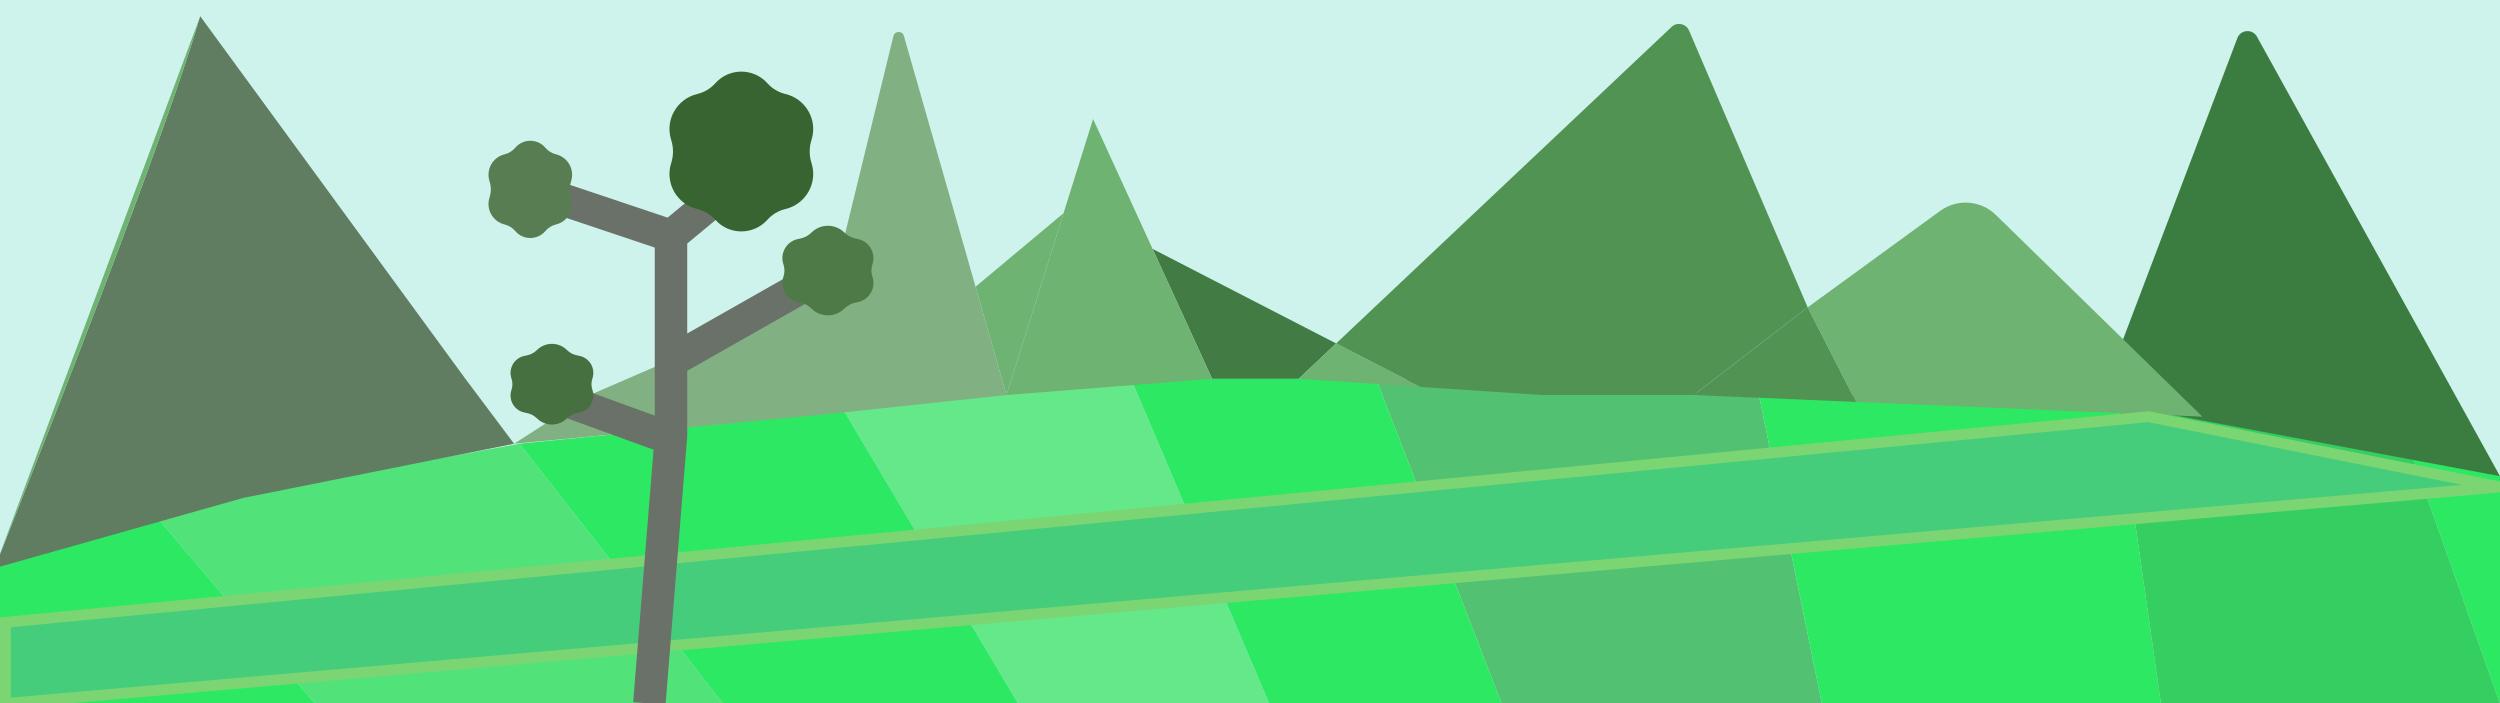 <svg width="231" height="65" viewBox="0 0 231 65" fill="none" xmlns="http://www.w3.org/2000/svg">
<rect x="0" y="0" width="231" height="65" fill="#333333" stroke="none"/>
<g clip-path="url(#clip0_1_3)">
<rect width="231" height="65" fill="#CEF2EC"/>
<path d="M14 47.203L29.086 65H66.799L48 41L14 47.203Z" fill="#51E27A" style="mix-blend-mode:darken"/>
<path d="M78 38L94.07 65H117.278L104.5 35L78 38Z" fill="#64E889" style="mix-blend-mode:darken"/>
<path d="M127.142 35L138.746 65H168.337L162.535 36.525L127.142 35Z" fill="#53C172" style="mix-blend-mode:darken"/>
<path fill-rule="evenodd" clip-rule="evenodd" d="M104.5 35H127.142L138.746 65H117.278L104.5 35ZM199.668 65H168.337L162.535 36.525H195.607L199.668 65ZM231 65V44L222.5 41L231 65ZM78 38L48 41L66.799 65H94.07L78 38ZM0 52L14 47.203L29.086 65L0 65.5V52Z" fill="#2DE862" style="mix-blend-mode:darken"/>
<path d="M195.607 36.525L199.668 65H231L222.5 41L195.607 36.525Z" fill="#35CE60" style="mix-blend-mode:darken"/>
<path d="M194 37.081L206.734 3.518C207.036 2.722 208.132 2.643 208.544 3.389L231 44L194 37.081Z" fill="#3B7D41"/>
<path d="M18.5 1.5C15.175 12.804 5.031 38.479 1.052 48.547C0.244 50.592 -0.309 51.994 -0.5 52.5L22.5 46L47.5 41L43 35L18.5 1.5Z" fill="#607D61"/>
<path d="M93 36.5L90.141 26.493L83.518 3.314C83.377 2.821 82.674 2.835 82.552 3.333L77.5 24L65.5 31.736L54.5 36.5L47.5 41L76 38.309L93 36.5Z" fill="#81B183"/>
<path d="M106.5 23L112 35H120L123.459 31.736L106.5 23Z" fill="#427B44"/>
<path d="M90.141 26.493L93 36.5L95.541 28.401L98.27 19.7L90.141 26.493Z" fill="#6EB371"/>
<path fill-rule="evenodd" clip-rule="evenodd" d="M18.5 1.5L-0.5 52.5C-0.309 51.994 0.244 50.592 1.052 48.547C5.031 38.479 15.175 12.804 18.5 1.5ZM99 36.026L112 35L106.5 23L101 11L98.27 19.7L95.541 28.401L93 36.5L97 36.184L99 36.026ZM123.459 31.736L120 35L131.25 35.75L123.459 31.736Z" fill="#6EB371"/>
<path d="M171.5 37.138L156.5 36.5L203.5 38.5L184.418 19.861C183.022 18.498 180.846 18.341 179.268 19.489L167.029 28.401L171.5 37.138Z" fill="#6EB371"/>
<path d="M142.5 36.5H156.5L167.029 28.401L156.064 2.816C155.79 2.177 154.964 2.006 154.459 2.483L123.459 31.736L131.25 35.75L142.5 36.5Z" fill="#519353"/>
<path d="M156.5 36.5L171.5 37.138L167.029 28.401L156.5 36.5Z" fill="#519353"/>
<path d="M198.5 38.5L0.5 57.5V65L231 45L198.5 38.5Z" fill="#46CD7C" stroke="#7BD573"/>
<path d="M60 65L61.976 40.535M62 33.387V40.237L61.976 40.535M62 33.387L75 26.011M62 33.387V21.796M62 21.796L69 16M62 21.796L51 18.108M61.976 40.535L51 36.548" stroke="#6A7168" stroke-width="3"/>
<path d="M74.993 21.476C75.83 20.656 77.17 20.656 78.007 21.476L78.037 21.504C78.312 21.774 78.658 21.959 79.035 22.037L79.275 22.087C80.332 22.306 80.958 23.401 80.612 24.423V24.423C80.485 24.797 80.485 25.203 80.612 25.577V25.577C80.958 26.599 80.332 27.694 79.275 27.913L79.035 27.963C78.658 28.041 78.312 28.226 78.037 28.496L78.007 28.524C77.17 29.344 75.83 29.344 74.993 28.524L74.963 28.496C74.688 28.226 74.342 28.041 73.965 27.963L73.725 27.913C72.668 27.694 72.042 26.599 72.388 25.577V25.577C72.515 25.203 72.515 24.797 72.388 24.423V24.423C72.042 23.401 72.668 22.306 73.725 22.087L73.965 22.037C74.342 21.959 74.688 21.774 74.963 21.504L74.993 21.476Z" fill="#4E7A47"/>
<path d="M66.092 7.695C67.376 6.258 69.624 6.258 70.908 7.695V7.695C71.347 8.187 71.933 8.534 72.575 8.686V8.686C74.424 9.126 75.546 11.033 75.005 12.856L74.958 13.014C74.768 13.658 74.768 14.342 74.958 14.986L75.005 15.144C75.546 16.967 74.424 18.874 72.575 19.314V19.314C71.933 19.466 71.347 19.813 70.908 20.305V20.305C69.624 21.742 67.376 21.742 66.092 20.305V20.305C65.653 19.813 65.067 19.466 64.425 19.314V19.314C62.575 18.874 61.454 16.967 61.995 15.144L62.042 14.986C62.232 14.342 62.232 13.658 62.042 13.014L61.995 12.856C61.454 11.033 62.575 9.126 64.425 8.686V8.686C65.067 8.534 65.653 8.187 66.092 7.695V7.695Z" fill="#376430"/>
<path d="M47.601 13.658C48.332 12.791 49.668 12.791 50.399 13.658V13.658C50.647 13.951 50.98 14.159 51.352 14.252L51.389 14.262C52.453 14.529 53.086 15.621 52.79 16.677L52.725 16.911C52.617 17.296 52.617 17.704 52.725 18.089L52.79 18.323C53.086 19.379 52.453 20.471 51.389 20.738L51.352 20.747C50.98 20.841 50.647 21.049 50.399 21.342V21.342C49.668 22.209 48.332 22.209 47.601 21.342V21.342C47.353 21.049 47.02 20.841 46.648 20.747L46.611 20.738C45.547 20.471 44.914 19.379 45.21 18.323L45.275 18.089C45.383 17.704 45.383 17.296 45.275 16.911L45.21 16.677C44.914 15.621 45.547 14.529 46.611 14.262L46.648 14.252C47.02 14.159 47.353 13.951 47.601 13.658V13.658Z" fill="#597D53"/>
<path d="M49.631 32.327C50.394 31.587 51.606 31.587 52.369 32.327L52.398 32.355C52.648 32.597 52.961 32.762 53.3 32.832L53.54 32.882C54.49 33.077 55.052 34.062 54.738 34.979V34.979C54.623 35.317 54.623 35.683 54.738 36.021V36.021C55.052 36.938 54.49 37.923 53.54 38.118L53.3 38.168C52.961 38.238 52.648 38.403 52.398 38.645L52.369 38.673C51.606 39.413 50.394 39.413 49.631 38.673L49.602 38.645C49.352 38.403 49.039 38.238 48.7 38.168L48.46 38.118C47.51 37.923 46.948 36.938 47.262 36.021V36.021C47.377 35.683 47.377 35.317 47.262 34.979V34.979C46.948 34.062 47.51 33.077 48.46 32.882L48.7 32.832C49.039 32.762 49.352 32.597 49.602 32.355L49.631 32.327Z" fill="#46703F"/>
</g>
<defs>
<clipPath id="clip0_1_3">
<rect width="231" height="65" fill="white"/>
</clipPath>
</defs>
</svg>

